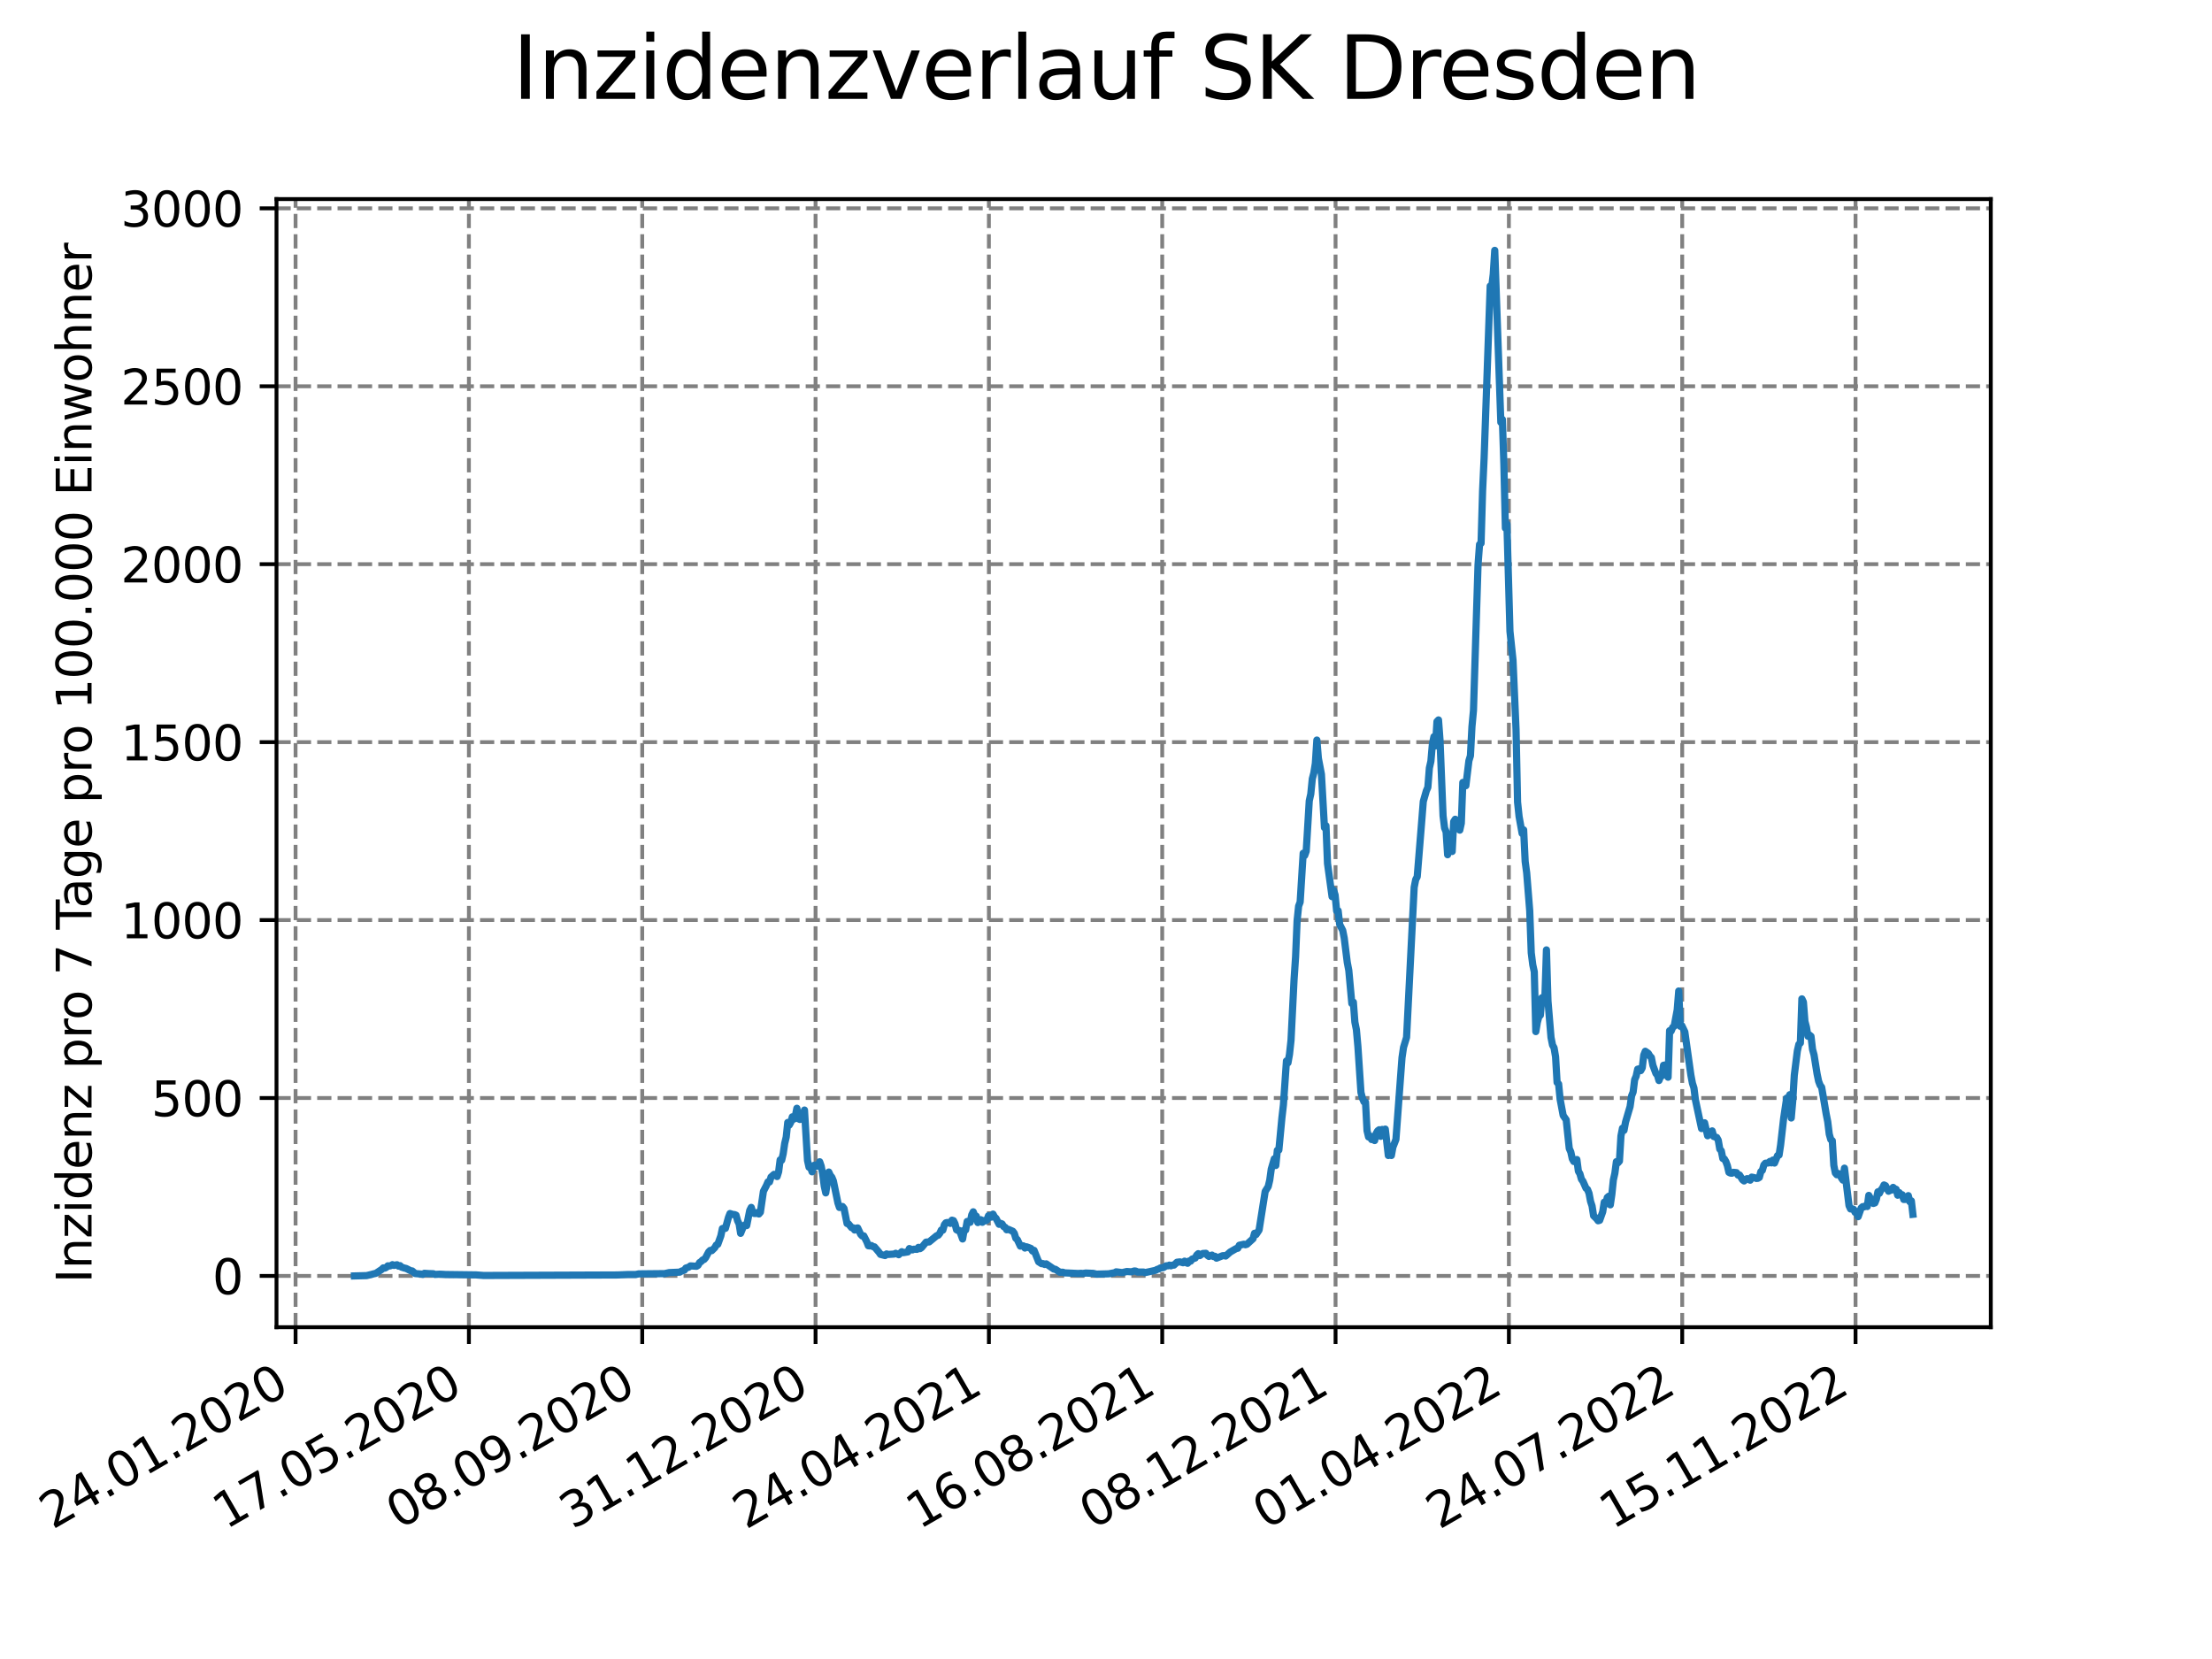 <?xml version="1.0" encoding="utf-8" standalone="no"?>
<!DOCTYPE svg PUBLIC "-//W3C//DTD SVG 1.1//EN"
  "http://www.w3.org/Graphics/SVG/1.1/DTD/svg11.dtd">
<svg xmlns:xlink="http://www.w3.org/1999/xlink" width="460.8pt" height="345.6pt" viewBox="0 0 460.8 345.6" xmlns="http://www.w3.org/2000/svg" version="1.1">
 <defs>
  <style type="text/css">*{stroke-linejoin: round; stroke-linecap: butt}</style>
 </defs>
 <g id="figure_1">
  <g id="patch_1">
   <path d="M 0 345.6 
L 460.8 345.6 
L 460.8 0 
L 0 0 
z
" style="fill: #ffffff"/>
  </g>
  <g id="axes_1">
   <g id="patch_2">
    <path d="M 57.6 276.48 
L 414.72 276.48 
L 414.72 41.472 
L 57.6 41.472 
z
" style="fill: #ffffff"/>
   </g>
   <g id="matplotlib.axis_1">
    <g id="xtick_1">
     <g id="line2d_1">
      <path d="M 61.572 276.48 
L 61.572 41.472 
" clip-path="url(#pd4c8b986d4)" style="fill: none; stroke-dasharray: 2.96,1.28; stroke-dashoffset: 0; stroke: #808080; stroke-width: 0.8"/>
     </g>
     <g id="line2d_2">
      <defs>
       <path id="mbdb8a9804e" d="M 0 0 
L 0 3.5 
" style="stroke: #000000; stroke-width: 0.8"/>
      </defs>
      <g>
       <use xlink:href="#mbdb8a9804e" x="61.572" y="276.48" style="stroke: #000000; stroke-width: 0.8"/>
      </g>
     </g>
     <g id="text_1">
      <!-- 24.01.2020 -->
      <g transform="translate(10.947 318.689) rotate(-30) scale(0.1 -0.1)">
       <defs>
        <path id="DejaVuSans-32" d="M 1228 531 
L 3431 531 
L 3431 0 
L 469 0 
L 469 531 
Q 828 903 1448 1529 
Q 2069 2156 2228 2338 
Q 2531 2678 2651 2914 
Q 2772 3150 2772 3378 
Q 2772 3750 2511 3984 
Q 2250 4219 1831 4219 
Q 1534 4219 1204 4116 
Q 875 4013 500 3803 
L 500 4441 
Q 881 4594 1212 4672 
Q 1544 4750 1819 4750 
Q 2544 4750 2975 4387 
Q 3406 4025 3406 3419 
Q 3406 3131 3298 2873 
Q 3191 2616 2906 2266 
Q 2828 2175 2409 1742 
Q 1991 1309 1228 531 
z
" transform="scale(0.016)"/>
        <path id="DejaVuSans-34" d="M 2419 4116 
L 825 1625 
L 2419 1625 
L 2419 4116 
z
M 2253 4666 
L 3047 4666 
L 3047 1625 
L 3713 1625 
L 3713 1100 
L 3047 1100 
L 3047 0 
L 2419 0 
L 2419 1100 
L 313 1100 
L 313 1709 
L 2253 4666 
z
" transform="scale(0.016)"/>
        <path id="DejaVuSans-2e" d="M 684 794 
L 1344 794 
L 1344 0 
L 684 0 
L 684 794 
z
" transform="scale(0.016)"/>
        <path id="DejaVuSans-30" d="M 2034 4250 
Q 1547 4250 1301 3770 
Q 1056 3291 1056 2328 
Q 1056 1369 1301 889 
Q 1547 409 2034 409 
Q 2525 409 2770 889 
Q 3016 1369 3016 2328 
Q 3016 3291 2770 3770 
Q 2525 4250 2034 4250 
z
M 2034 4750 
Q 2819 4750 3233 4129 
Q 3647 3509 3647 2328 
Q 3647 1150 3233 529 
Q 2819 -91 2034 -91 
Q 1250 -91 836 529 
Q 422 1150 422 2328 
Q 422 3509 836 4129 
Q 1250 4750 2034 4750 
z
" transform="scale(0.016)"/>
        <path id="DejaVuSans-31" d="M 794 531 
L 1825 531 
L 1825 4091 
L 703 3866 
L 703 4441 
L 1819 4666 
L 2450 4666 
L 2450 531 
L 3481 531 
L 3481 0 
L 794 0 
L 794 531 
z
" transform="scale(0.016)"/>
       </defs>
       <use xlink:href="#DejaVuSans-32"/>
       <use xlink:href="#DejaVuSans-34" x="63.623"/>
       <use xlink:href="#DejaVuSans-2e" x="127.246"/>
       <use xlink:href="#DejaVuSans-30" x="159.033"/>
       <use xlink:href="#DejaVuSans-31" x="222.656"/>
       <use xlink:href="#DejaVuSans-2e" x="286.279"/>
       <use xlink:href="#DejaVuSans-32" x="318.066"/>
       <use xlink:href="#DejaVuSans-30" x="381.689"/>
       <use xlink:href="#DejaVuSans-32" x="445.312"/>
       <use xlink:href="#DejaVuSans-30" x="508.936"/>
      </g>
     </g>
    </g>
    <g id="xtick_2">
     <g id="line2d_3">
      <path d="M 97.68 276.48 
L 97.68 41.472 
" clip-path="url(#pd4c8b986d4)" style="fill: none; stroke-dasharray: 2.96,1.28; stroke-dashoffset: 0; stroke: #808080; stroke-width: 0.8"/>
     </g>
     <g id="line2d_4">
      <g>
       <use xlink:href="#mbdb8a9804e" x="97.68" y="276.48" style="stroke: #000000; stroke-width: 0.8"/>
      </g>
     </g>
     <g id="text_2">
      <!-- 17.05.2020 -->
      <g transform="translate(47.055 318.689) rotate(-30) scale(0.1 -0.1)">
       <defs>
        <path id="DejaVuSans-37" d="M 525 4666 
L 3525 4666 
L 3525 4397 
L 1831 0 
L 1172 0 
L 2766 4134 
L 525 4134 
L 525 4666 
z
" transform="scale(0.016)"/>
        <path id="DejaVuSans-35" d="M 691 4666 
L 3169 4666 
L 3169 4134 
L 1269 4134 
L 1269 2991 
Q 1406 3038 1543 3061 
Q 1681 3084 1819 3084 
Q 2600 3084 3056 2656 
Q 3513 2228 3513 1497 
Q 3513 744 3044 326 
Q 2575 -91 1722 -91 
Q 1428 -91 1123 -41 
Q 819 9 494 109 
L 494 744 
Q 775 591 1075 516 
Q 1375 441 1709 441 
Q 2250 441 2565 725 
Q 2881 1009 2881 1497 
Q 2881 1984 2565 2268 
Q 2250 2553 1709 2553 
Q 1456 2553 1204 2497 
Q 953 2441 691 2322 
L 691 4666 
z
" transform="scale(0.016)"/>
       </defs>
       <use xlink:href="#DejaVuSans-31"/>
       <use xlink:href="#DejaVuSans-37" x="63.623"/>
       <use xlink:href="#DejaVuSans-2e" x="127.246"/>
       <use xlink:href="#DejaVuSans-30" x="159.033"/>
       <use xlink:href="#DejaVuSans-35" x="222.656"/>
       <use xlink:href="#DejaVuSans-2e" x="286.279"/>
       <use xlink:href="#DejaVuSans-32" x="318.066"/>
       <use xlink:href="#DejaVuSans-30" x="381.689"/>
       <use xlink:href="#DejaVuSans-32" x="445.312"/>
       <use xlink:href="#DejaVuSans-30" x="508.936"/>
      </g>
     </g>
    </g>
    <g id="xtick_3">
     <g id="line2d_5">
      <path d="M 133.788 276.48 
L 133.788 41.472 
" clip-path="url(#pd4c8b986d4)" style="fill: none; stroke-dasharray: 2.96,1.28; stroke-dashoffset: 0; stroke: #808080; stroke-width: 0.8"/>
     </g>
     <g id="line2d_6">
      <g>
       <use xlink:href="#mbdb8a9804e" x="133.788" y="276.48" style="stroke: #000000; stroke-width: 0.8"/>
      </g>
     </g>
     <g id="text_3">
      <!-- 08.09.2020 -->
      <g transform="translate(83.163 318.689) rotate(-30) scale(0.1 -0.1)">
       <defs>
        <path id="DejaVuSans-38" d="M 2034 2216 
Q 1584 2216 1326 1975 
Q 1069 1734 1069 1313 
Q 1069 891 1326 650 
Q 1584 409 2034 409 
Q 2484 409 2743 651 
Q 3003 894 3003 1313 
Q 3003 1734 2745 1975 
Q 2488 2216 2034 2216 
z
M 1403 2484 
Q 997 2584 770 2862 
Q 544 3141 544 3541 
Q 544 4100 942 4425 
Q 1341 4750 2034 4750 
Q 2731 4750 3128 4425 
Q 3525 4100 3525 3541 
Q 3525 3141 3298 2862 
Q 3072 2584 2669 2484 
Q 3125 2378 3379 2068 
Q 3634 1759 3634 1313 
Q 3634 634 3220 271 
Q 2806 -91 2034 -91 
Q 1263 -91 848 271 
Q 434 634 434 1313 
Q 434 1759 690 2068 
Q 947 2378 1403 2484 
z
M 1172 3481 
Q 1172 3119 1398 2916 
Q 1625 2713 2034 2713 
Q 2441 2713 2670 2916 
Q 2900 3119 2900 3481 
Q 2900 3844 2670 4047 
Q 2441 4250 2034 4250 
Q 1625 4250 1398 4047 
Q 1172 3844 1172 3481 
z
" transform="scale(0.016)"/>
        <path id="DejaVuSans-39" d="M 703 97 
L 703 672 
Q 941 559 1184 500 
Q 1428 441 1663 441 
Q 2288 441 2617 861 
Q 2947 1281 2994 2138 
Q 2813 1869 2534 1725 
Q 2256 1581 1919 1581 
Q 1219 1581 811 2004 
Q 403 2428 403 3163 
Q 403 3881 828 4315 
Q 1253 4750 1959 4750 
Q 2769 4750 3195 4129 
Q 3622 3509 3622 2328 
Q 3622 1225 3098 567 
Q 2575 -91 1691 -91 
Q 1453 -91 1209 -44 
Q 966 3 703 97 
z
M 1959 2075 
Q 2384 2075 2632 2365 
Q 2881 2656 2881 3163 
Q 2881 3666 2632 3958 
Q 2384 4250 1959 4250 
Q 1534 4250 1286 3958 
Q 1038 3666 1038 3163 
Q 1038 2656 1286 2365 
Q 1534 2075 1959 2075 
z
" transform="scale(0.016)"/>
       </defs>
       <use xlink:href="#DejaVuSans-30"/>
       <use xlink:href="#DejaVuSans-38" x="63.623"/>
       <use xlink:href="#DejaVuSans-2e" x="127.246"/>
       <use xlink:href="#DejaVuSans-30" x="159.033"/>
       <use xlink:href="#DejaVuSans-39" x="222.656"/>
       <use xlink:href="#DejaVuSans-2e" x="286.279"/>
       <use xlink:href="#DejaVuSans-32" x="318.066"/>
       <use xlink:href="#DejaVuSans-30" x="381.689"/>
       <use xlink:href="#DejaVuSans-32" x="445.312"/>
       <use xlink:href="#DejaVuSans-30" x="508.936"/>
      </g>
     </g>
    </g>
    <g id="xtick_4">
     <g id="line2d_7">
      <path d="M 169.896 276.48 
L 169.896 41.472 
" clip-path="url(#pd4c8b986d4)" style="fill: none; stroke-dasharray: 2.96,1.28; stroke-dashoffset: 0; stroke: #808080; stroke-width: 0.8"/>
     </g>
     <g id="line2d_8">
      <g>
       <use xlink:href="#mbdb8a9804e" x="169.896" y="276.48" style="stroke: #000000; stroke-width: 0.8"/>
      </g>
     </g>
     <g id="text_4">
      <!-- 31.12.2020 -->
      <g transform="translate(119.271 318.689) rotate(-30) scale(0.1 -0.1)">
       <defs>
        <path id="DejaVuSans-33" d="M 2597 2516 
Q 3050 2419 3304 2112 
Q 3559 1806 3559 1356 
Q 3559 666 3084 287 
Q 2609 -91 1734 -91 
Q 1441 -91 1130 -33 
Q 819 25 488 141 
L 488 750 
Q 750 597 1062 519 
Q 1375 441 1716 441 
Q 2309 441 2620 675 
Q 2931 909 2931 1356 
Q 2931 1769 2642 2001 
Q 2353 2234 1838 2234 
L 1294 2234 
L 1294 2753 
L 1863 2753 
Q 2328 2753 2575 2939 
Q 2822 3125 2822 3475 
Q 2822 3834 2567 4026 
Q 2313 4219 1838 4219 
Q 1578 4219 1281 4162 
Q 984 4106 628 3988 
L 628 4550 
Q 988 4650 1302 4700 
Q 1616 4750 1894 4750 
Q 2613 4750 3031 4423 
Q 3450 4097 3450 3541 
Q 3450 3153 3228 2886 
Q 3006 2619 2597 2516 
z
" transform="scale(0.016)"/>
       </defs>
       <use xlink:href="#DejaVuSans-33"/>
       <use xlink:href="#DejaVuSans-31" x="63.623"/>
       <use xlink:href="#DejaVuSans-2e" x="127.246"/>
       <use xlink:href="#DejaVuSans-31" x="159.033"/>
       <use xlink:href="#DejaVuSans-32" x="222.656"/>
       <use xlink:href="#DejaVuSans-2e" x="286.279"/>
       <use xlink:href="#DejaVuSans-32" x="318.066"/>
       <use xlink:href="#DejaVuSans-30" x="381.689"/>
       <use xlink:href="#DejaVuSans-32" x="445.312"/>
       <use xlink:href="#DejaVuSans-30" x="508.936"/>
      </g>
     </g>
    </g>
    <g id="xtick_5">
     <g id="line2d_9">
      <path d="M 206.004 276.48 
L 206.004 41.472 
" clip-path="url(#pd4c8b986d4)" style="fill: none; stroke-dasharray: 2.96,1.28; stroke-dashoffset: 0; stroke: #808080; stroke-width: 0.8"/>
     </g>
     <g id="line2d_10">
      <g>
       <use xlink:href="#mbdb8a9804e" x="206.004" y="276.48" style="stroke: #000000; stroke-width: 0.8"/>
      </g>
     </g>
     <g id="text_5">
      <!-- 24.04.2021 -->
      <g transform="translate(155.379 318.689) rotate(-30) scale(0.1 -0.1)">
       <use xlink:href="#DejaVuSans-32"/>
       <use xlink:href="#DejaVuSans-34" x="63.623"/>
       <use xlink:href="#DejaVuSans-2e" x="127.246"/>
       <use xlink:href="#DejaVuSans-30" x="159.033"/>
       <use xlink:href="#DejaVuSans-34" x="222.656"/>
       <use xlink:href="#DejaVuSans-2e" x="286.279"/>
       <use xlink:href="#DejaVuSans-32" x="318.066"/>
       <use xlink:href="#DejaVuSans-30" x="381.689"/>
       <use xlink:href="#DejaVuSans-32" x="445.312"/>
       <use xlink:href="#DejaVuSans-31" x="508.936"/>
      </g>
     </g>
    </g>
    <g id="xtick_6">
     <g id="line2d_11">
      <path d="M 242.112 276.48 
L 242.112 41.472 
" clip-path="url(#pd4c8b986d4)" style="fill: none; stroke-dasharray: 2.96,1.28; stroke-dashoffset: 0; stroke: #808080; stroke-width: 0.8"/>
     </g>
     <g id="line2d_12">
      <g>
       <use xlink:href="#mbdb8a9804e" x="242.112" y="276.48" style="stroke: #000000; stroke-width: 0.8"/>
      </g>
     </g>
     <g id="text_6">
      <!-- 16.08.2021 -->
      <g transform="translate(191.487 318.689) rotate(-30) scale(0.1 -0.1)">
       <defs>
        <path id="DejaVuSans-36" d="M 2113 2584 
Q 1688 2584 1439 2293 
Q 1191 2003 1191 1497 
Q 1191 994 1439 701 
Q 1688 409 2113 409 
Q 2538 409 2786 701 
Q 3034 994 3034 1497 
Q 3034 2003 2786 2293 
Q 2538 2584 2113 2584 
z
M 3366 4563 
L 3366 3988 
Q 3128 4100 2886 4159 
Q 2644 4219 2406 4219 
Q 1781 4219 1451 3797 
Q 1122 3375 1075 2522 
Q 1259 2794 1537 2939 
Q 1816 3084 2150 3084 
Q 2853 3084 3261 2657 
Q 3669 2231 3669 1497 
Q 3669 778 3244 343 
Q 2819 -91 2113 -91 
Q 1303 -91 875 529 
Q 447 1150 447 2328 
Q 447 3434 972 4092 
Q 1497 4750 2381 4750 
Q 2619 4750 2861 4703 
Q 3103 4656 3366 4563 
z
" transform="scale(0.016)"/>
       </defs>
       <use xlink:href="#DejaVuSans-31"/>
       <use xlink:href="#DejaVuSans-36" x="63.623"/>
       <use xlink:href="#DejaVuSans-2e" x="127.246"/>
       <use xlink:href="#DejaVuSans-30" x="159.033"/>
       <use xlink:href="#DejaVuSans-38" x="222.656"/>
       <use xlink:href="#DejaVuSans-2e" x="286.279"/>
       <use xlink:href="#DejaVuSans-32" x="318.066"/>
       <use xlink:href="#DejaVuSans-30" x="381.689"/>
       <use xlink:href="#DejaVuSans-32" x="445.312"/>
       <use xlink:href="#DejaVuSans-31" x="508.936"/>
      </g>
     </g>
    </g>
    <g id="xtick_7">
     <g id="line2d_13">
      <path d="M 278.22 276.48 
L 278.22 41.472 
" clip-path="url(#pd4c8b986d4)" style="fill: none; stroke-dasharray: 2.96,1.28; stroke-dashoffset: 0; stroke: #808080; stroke-width: 0.8"/>
     </g>
     <g id="line2d_14">
      <g>
       <use xlink:href="#mbdb8a9804e" x="278.22" y="276.48" style="stroke: #000000; stroke-width: 0.8"/>
      </g>
     </g>
     <g id="text_7">
      <!-- 08.12.2021 -->
      <g transform="translate(227.595 318.689) rotate(-30) scale(0.1 -0.1)">
       <use xlink:href="#DejaVuSans-30"/>
       <use xlink:href="#DejaVuSans-38" x="63.623"/>
       <use xlink:href="#DejaVuSans-2e" x="127.246"/>
       <use xlink:href="#DejaVuSans-31" x="159.033"/>
       <use xlink:href="#DejaVuSans-32" x="222.656"/>
       <use xlink:href="#DejaVuSans-2e" x="286.279"/>
       <use xlink:href="#DejaVuSans-32" x="318.066"/>
       <use xlink:href="#DejaVuSans-30" x="381.689"/>
       <use xlink:href="#DejaVuSans-32" x="445.312"/>
       <use xlink:href="#DejaVuSans-31" x="508.936"/>
      </g>
     </g>
    </g>
    <g id="xtick_8">
     <g id="line2d_15">
      <path d="M 314.328 276.48 
L 314.328 41.472 
" clip-path="url(#pd4c8b986d4)" style="fill: none; stroke-dasharray: 2.96,1.28; stroke-dashoffset: 0; stroke: #808080; stroke-width: 0.8"/>
     </g>
     <g id="line2d_16">
      <g>
       <use xlink:href="#mbdb8a9804e" x="314.328" y="276.48" style="stroke: #000000; stroke-width: 0.8"/>
      </g>
     </g>
     <g id="text_8">
      <!-- 01.04.2022 -->
      <g transform="translate(263.703 318.689) rotate(-30) scale(0.1 -0.1)">
       <use xlink:href="#DejaVuSans-30"/>
       <use xlink:href="#DejaVuSans-31" x="63.623"/>
       <use xlink:href="#DejaVuSans-2e" x="127.246"/>
       <use xlink:href="#DejaVuSans-30" x="159.033"/>
       <use xlink:href="#DejaVuSans-34" x="222.656"/>
       <use xlink:href="#DejaVuSans-2e" x="286.279"/>
       <use xlink:href="#DejaVuSans-32" x="318.066"/>
       <use xlink:href="#DejaVuSans-30" x="381.689"/>
       <use xlink:href="#DejaVuSans-32" x="445.312"/>
       <use xlink:href="#DejaVuSans-32" x="508.936"/>
      </g>
     </g>
    </g>
    <g id="xtick_9">
     <g id="line2d_17">
      <path d="M 350.436 276.48 
L 350.436 41.472 
" clip-path="url(#pd4c8b986d4)" style="fill: none; stroke-dasharray: 2.96,1.28; stroke-dashoffset: 0; stroke: #808080; stroke-width: 0.8"/>
     </g>
     <g id="line2d_18">
      <g>
       <use xlink:href="#mbdb8a9804e" x="350.436" y="276.48" style="stroke: #000000; stroke-width: 0.8"/>
      </g>
     </g>
     <g id="text_9">
      <!-- 24.07.2022 -->
      <g transform="translate(299.811 318.689) rotate(-30) scale(0.1 -0.1)">
       <use xlink:href="#DejaVuSans-32"/>
       <use xlink:href="#DejaVuSans-34" x="63.623"/>
       <use xlink:href="#DejaVuSans-2e" x="127.246"/>
       <use xlink:href="#DejaVuSans-30" x="159.033"/>
       <use xlink:href="#DejaVuSans-37" x="222.656"/>
       <use xlink:href="#DejaVuSans-2e" x="286.279"/>
       <use xlink:href="#DejaVuSans-32" x="318.066"/>
       <use xlink:href="#DejaVuSans-30" x="381.689"/>
       <use xlink:href="#DejaVuSans-32" x="445.312"/>
       <use xlink:href="#DejaVuSans-32" x="508.936"/>
      </g>
     </g>
    </g>
    <g id="xtick_10">
     <g id="line2d_19">
      <path d="M 386.544 276.48 
L 386.544 41.472 
" clip-path="url(#pd4c8b986d4)" style="fill: none; stroke-dasharray: 2.96,1.28; stroke-dashoffset: 0; stroke: #808080; stroke-width: 0.8"/>
     </g>
     <g id="line2d_20">
      <g>
       <use xlink:href="#mbdb8a9804e" x="386.544" y="276.48" style="stroke: #000000; stroke-width: 0.8"/>
      </g>
     </g>
     <g id="text_10">
      <!-- 15.11.2022 -->
      <g transform="translate(335.918 318.689) rotate(-30) scale(0.1 -0.1)">
       <use xlink:href="#DejaVuSans-31"/>
       <use xlink:href="#DejaVuSans-35" x="63.623"/>
       <use xlink:href="#DejaVuSans-2e" x="127.246"/>
       <use xlink:href="#DejaVuSans-31" x="159.033"/>
       <use xlink:href="#DejaVuSans-31" x="222.656"/>
       <use xlink:href="#DejaVuSans-2e" x="286.279"/>
       <use xlink:href="#DejaVuSans-32" x="318.066"/>
       <use xlink:href="#DejaVuSans-30" x="381.689"/>
       <use xlink:href="#DejaVuSans-32" x="445.312"/>
       <use xlink:href="#DejaVuSans-32" x="508.936"/>
      </g>
     </g>
    </g>
   </g>
   <g id="matplotlib.axis_2">
    <g id="ytick_1">
     <g id="line2d_21">
      <path d="M 57.6 265.798 
L 414.72 265.798 
" clip-path="url(#pd4c8b986d4)" style="fill: none; stroke-dasharray: 2.96,1.28; stroke-dashoffset: 0; stroke: #808080; stroke-width: 0.8"/>
     </g>
     <g id="line2d_22">
      <defs>
       <path id="m9cbd3f1f91" d="M 0 0 
L -3.5 0 
" style="stroke: #000000; stroke-width: 0.8"/>
      </defs>
      <g>
       <use xlink:href="#m9cbd3f1f91" x="57.6" y="265.798" style="stroke: #000000; stroke-width: 0.8"/>
      </g>
     </g>
     <g id="text_11">
      <!-- 0 -->
      <g transform="translate(44.237 269.597) scale(0.1 -0.1)">
       <use xlink:href="#DejaVuSans-30"/>
      </g>
     </g>
    </g>
    <g id="ytick_2">
     <g id="line2d_23">
      <path d="M 57.6 228.732 
L 414.72 228.732 
" clip-path="url(#pd4c8b986d4)" style="fill: none; stroke-dasharray: 2.96,1.28; stroke-dashoffset: 0; stroke: #808080; stroke-width: 0.8"/>
     </g>
     <g id="line2d_24">
      <g>
       <use xlink:href="#m9cbd3f1f91" x="57.6" y="228.732" style="stroke: #000000; stroke-width: 0.8"/>
      </g>
     </g>
     <g id="text_12">
      <!-- 500 -->
      <g transform="translate(31.512 232.531) scale(0.1 -0.1)">
       <use xlink:href="#DejaVuSans-35"/>
       <use xlink:href="#DejaVuSans-30" x="63.623"/>
       <use xlink:href="#DejaVuSans-30" x="127.246"/>
      </g>
     </g>
    </g>
    <g id="ytick_3">
     <g id="line2d_25">
      <path d="M 57.6 191.666 
L 414.72 191.666 
" clip-path="url(#pd4c8b986d4)" style="fill: none; stroke-dasharray: 2.96,1.28; stroke-dashoffset: 0; stroke: #808080; stroke-width: 0.8"/>
     </g>
     <g id="line2d_26">
      <g>
       <use xlink:href="#m9cbd3f1f91" x="57.6" y="191.666" style="stroke: #000000; stroke-width: 0.8"/>
      </g>
     </g>
     <g id="text_13">
      <!-- 1000 -->
      <g transform="translate(25.15 195.465) scale(0.1 -0.1)">
       <use xlink:href="#DejaVuSans-31"/>
       <use xlink:href="#DejaVuSans-30" x="63.623"/>
       <use xlink:href="#DejaVuSans-30" x="127.246"/>
       <use xlink:href="#DejaVuSans-30" x="190.869"/>
      </g>
     </g>
    </g>
    <g id="ytick_4">
     <g id="line2d_27">
      <path d="M 57.6 154.6 
L 414.72 154.6 
" clip-path="url(#pd4c8b986d4)" style="fill: none; stroke-dasharray: 2.96,1.28; stroke-dashoffset: 0; stroke: #808080; stroke-width: 0.8"/>
     </g>
     <g id="line2d_28">
      <g>
       <use xlink:href="#m9cbd3f1f91" x="57.6" y="154.6" style="stroke: #000000; stroke-width: 0.8"/>
      </g>
     </g>
     <g id="text_14">
      <!-- 1500 -->
      <g transform="translate(25.15 158.399) scale(0.1 -0.1)">
       <use xlink:href="#DejaVuSans-31"/>
       <use xlink:href="#DejaVuSans-35" x="63.623"/>
       <use xlink:href="#DejaVuSans-30" x="127.246"/>
       <use xlink:href="#DejaVuSans-30" x="190.869"/>
      </g>
     </g>
    </g>
    <g id="ytick_5">
     <g id="line2d_29">
      <path d="M 57.6 117.533 
L 414.72 117.533 
" clip-path="url(#pd4c8b986d4)" style="fill: none; stroke-dasharray: 2.96,1.28; stroke-dashoffset: 0; stroke: #808080; stroke-width: 0.8"/>
     </g>
     <g id="line2d_30">
      <g>
       <use xlink:href="#m9cbd3f1f91" x="57.6" y="117.533" style="stroke: #000000; stroke-width: 0.8"/>
      </g>
     </g>
     <g id="text_15">
      <!-- 2000 -->
      <g transform="translate(25.15 121.333) scale(0.1 -0.1)">
       <use xlink:href="#DejaVuSans-32"/>
       <use xlink:href="#DejaVuSans-30" x="63.623"/>
       <use xlink:href="#DejaVuSans-30" x="127.246"/>
       <use xlink:href="#DejaVuSans-30" x="190.869"/>
      </g>
     </g>
    </g>
    <g id="ytick_6">
     <g id="line2d_31">
      <path d="M 57.6 80.467 
L 414.72 80.467 
" clip-path="url(#pd4c8b986d4)" style="fill: none; stroke-dasharray: 2.96,1.28; stroke-dashoffset: 0; stroke: #808080; stroke-width: 0.8"/>
     </g>
     <g id="line2d_32">
      <g>
       <use xlink:href="#m9cbd3f1f91" x="57.6" y="80.467" style="stroke: #000000; stroke-width: 0.8"/>
      </g>
     </g>
     <g id="text_16">
      <!-- 2500 -->
      <g transform="translate(25.15 84.267) scale(0.1 -0.1)">
       <use xlink:href="#DejaVuSans-32"/>
       <use xlink:href="#DejaVuSans-35" x="63.623"/>
       <use xlink:href="#DejaVuSans-30" x="127.246"/>
       <use xlink:href="#DejaVuSans-30" x="190.869"/>
      </g>
     </g>
    </g>
    <g id="ytick_7">
     <g id="line2d_33">
      <path d="M 57.6 43.401 
L 414.72 43.401 
" clip-path="url(#pd4c8b986d4)" style="fill: none; stroke-dasharray: 2.96,1.28; stroke-dashoffset: 0; stroke: #808080; stroke-width: 0.8"/>
     </g>
     <g id="line2d_34">
      <g>
       <use xlink:href="#m9cbd3f1f91" x="57.6" y="43.401" style="stroke: #000000; stroke-width: 0.8"/>
      </g>
     </g>
     <g id="text_17">
      <!-- 3000 -->
      <g transform="translate(25.15 47.2) scale(0.1 -0.1)">
       <use xlink:href="#DejaVuSans-33"/>
       <use xlink:href="#DejaVuSans-30" x="63.623"/>
       <use xlink:href="#DejaVuSans-30" x="127.246"/>
       <use xlink:href="#DejaVuSans-30" x="190.869"/>
      </g>
     </g>
    </g>
    <g id="text_18">
     <!-- Inzidenz pro 7 Tage pro 100.000 Einwohner -->
     <g transform="translate(19.07 267.301) rotate(-90) scale(0.1 -0.1)">
      <defs>
       <path id="DejaVuSans-49" d="M 628 4666 
L 1259 4666 
L 1259 0 
L 628 0 
L 628 4666 
z
" transform="scale(0.016)"/>
       <path id="DejaVuSans-6e" d="M 3513 2113 
L 3513 0 
L 2938 0 
L 2938 2094 
Q 2938 2591 2744 2837 
Q 2550 3084 2163 3084 
Q 1697 3084 1428 2787 
Q 1159 2491 1159 1978 
L 1159 0 
L 581 0 
L 581 3500 
L 1159 3500 
L 1159 2956 
Q 1366 3272 1645 3428 
Q 1925 3584 2291 3584 
Q 2894 3584 3203 3211 
Q 3513 2838 3513 2113 
z
" transform="scale(0.016)"/>
       <path id="DejaVuSans-7a" d="M 353 3500 
L 3084 3500 
L 3084 2975 
L 922 459 
L 3084 459 
L 3084 0 
L 275 0 
L 275 525 
L 2438 3041 
L 353 3041 
L 353 3500 
z
" transform="scale(0.016)"/>
       <path id="DejaVuSans-69" d="M 603 3500 
L 1178 3500 
L 1178 0 
L 603 0 
L 603 3500 
z
M 603 4863 
L 1178 4863 
L 1178 4134 
L 603 4134 
L 603 4863 
z
" transform="scale(0.016)"/>
       <path id="DejaVuSans-64" d="M 2906 2969 
L 2906 4863 
L 3481 4863 
L 3481 0 
L 2906 0 
L 2906 525 
Q 2725 213 2448 61 
Q 2172 -91 1784 -91 
Q 1150 -91 751 415 
Q 353 922 353 1747 
Q 353 2572 751 3078 
Q 1150 3584 1784 3584 
Q 2172 3584 2448 3432 
Q 2725 3281 2906 2969 
z
M 947 1747 
Q 947 1113 1208 752 
Q 1469 391 1925 391 
Q 2381 391 2643 752 
Q 2906 1113 2906 1747 
Q 2906 2381 2643 2742 
Q 2381 3103 1925 3103 
Q 1469 3103 1208 2742 
Q 947 2381 947 1747 
z
" transform="scale(0.016)"/>
       <path id="DejaVuSans-65" d="M 3597 1894 
L 3597 1613 
L 953 1613 
Q 991 1019 1311 708 
Q 1631 397 2203 397 
Q 2534 397 2845 478 
Q 3156 559 3463 722 
L 3463 178 
Q 3153 47 2828 -22 
Q 2503 -91 2169 -91 
Q 1331 -91 842 396 
Q 353 884 353 1716 
Q 353 2575 817 3079 
Q 1281 3584 2069 3584 
Q 2775 3584 3186 3129 
Q 3597 2675 3597 1894 
z
M 3022 2063 
Q 3016 2534 2758 2815 
Q 2500 3097 2075 3097 
Q 1594 3097 1305 2825 
Q 1016 2553 972 2059 
L 3022 2063 
z
" transform="scale(0.016)"/>
       <path id="DejaVuSans-20" transform="scale(0.016)"/>
       <path id="DejaVuSans-70" d="M 1159 525 
L 1159 -1331 
L 581 -1331 
L 581 3500 
L 1159 3500 
L 1159 2969 
Q 1341 3281 1617 3432 
Q 1894 3584 2278 3584 
Q 2916 3584 3314 3078 
Q 3713 2572 3713 1747 
Q 3713 922 3314 415 
Q 2916 -91 2278 -91 
Q 1894 -91 1617 61 
Q 1341 213 1159 525 
z
M 3116 1747 
Q 3116 2381 2855 2742 
Q 2594 3103 2138 3103 
Q 1681 3103 1420 2742 
Q 1159 2381 1159 1747 
Q 1159 1113 1420 752 
Q 1681 391 2138 391 
Q 2594 391 2855 752 
Q 3116 1113 3116 1747 
z
" transform="scale(0.016)"/>
       <path id="DejaVuSans-72" d="M 2631 2963 
Q 2534 3019 2420 3045 
Q 2306 3072 2169 3072 
Q 1681 3072 1420 2755 
Q 1159 2438 1159 1844 
L 1159 0 
L 581 0 
L 581 3500 
L 1159 3500 
L 1159 2956 
Q 1341 3275 1631 3429 
Q 1922 3584 2338 3584 
Q 2397 3584 2469 3576 
Q 2541 3569 2628 3553 
L 2631 2963 
z
" transform="scale(0.016)"/>
       <path id="DejaVuSans-6f" d="M 1959 3097 
Q 1497 3097 1228 2736 
Q 959 2375 959 1747 
Q 959 1119 1226 758 
Q 1494 397 1959 397 
Q 2419 397 2687 759 
Q 2956 1122 2956 1747 
Q 2956 2369 2687 2733 
Q 2419 3097 1959 3097 
z
M 1959 3584 
Q 2709 3584 3137 3096 
Q 3566 2609 3566 1747 
Q 3566 888 3137 398 
Q 2709 -91 1959 -91 
Q 1206 -91 779 398 
Q 353 888 353 1747 
Q 353 2609 779 3096 
Q 1206 3584 1959 3584 
z
" transform="scale(0.016)"/>
       <path id="DejaVuSans-54" d="M -19 4666 
L 3928 4666 
L 3928 4134 
L 2272 4134 
L 2272 0 
L 1638 0 
L 1638 4134 
L -19 4134 
L -19 4666 
z
" transform="scale(0.016)"/>
       <path id="DejaVuSans-61" d="M 2194 1759 
Q 1497 1759 1228 1600 
Q 959 1441 959 1056 
Q 959 750 1161 570 
Q 1363 391 1709 391 
Q 2188 391 2477 730 
Q 2766 1069 2766 1631 
L 2766 1759 
L 2194 1759 
z
M 3341 1997 
L 3341 0 
L 2766 0 
L 2766 531 
Q 2569 213 2275 61 
Q 1981 -91 1556 -91 
Q 1019 -91 701 211 
Q 384 513 384 1019 
Q 384 1609 779 1909 
Q 1175 2209 1959 2209 
L 2766 2209 
L 2766 2266 
Q 2766 2663 2505 2880 
Q 2244 3097 1772 3097 
Q 1472 3097 1187 3025 
Q 903 2953 641 2809 
L 641 3341 
Q 956 3463 1253 3523 
Q 1550 3584 1831 3584 
Q 2591 3584 2966 3190 
Q 3341 2797 3341 1997 
z
" transform="scale(0.016)"/>
       <path id="DejaVuSans-67" d="M 2906 1791 
Q 2906 2416 2648 2759 
Q 2391 3103 1925 3103 
Q 1463 3103 1205 2759 
Q 947 2416 947 1791 
Q 947 1169 1205 825 
Q 1463 481 1925 481 
Q 2391 481 2648 825 
Q 2906 1169 2906 1791 
z
M 3481 434 
Q 3481 -459 3084 -895 
Q 2688 -1331 1869 -1331 
Q 1566 -1331 1297 -1286 
Q 1028 -1241 775 -1147 
L 775 -588 
Q 1028 -725 1275 -790 
Q 1522 -856 1778 -856 
Q 2344 -856 2625 -561 
Q 2906 -266 2906 331 
L 2906 616 
Q 2728 306 2450 153 
Q 2172 0 1784 0 
Q 1141 0 747 490 
Q 353 981 353 1791 
Q 353 2603 747 3093 
Q 1141 3584 1784 3584 
Q 2172 3584 2450 3431 
Q 2728 3278 2906 2969 
L 2906 3500 
L 3481 3500 
L 3481 434 
z
" transform="scale(0.016)"/>
       <path id="DejaVuSans-45" d="M 628 4666 
L 3578 4666 
L 3578 4134 
L 1259 4134 
L 1259 2753 
L 3481 2753 
L 3481 2222 
L 1259 2222 
L 1259 531 
L 3634 531 
L 3634 0 
L 628 0 
L 628 4666 
z
" transform="scale(0.016)"/>
       <path id="DejaVuSans-77" d="M 269 3500 
L 844 3500 
L 1563 769 
L 2278 3500 
L 2956 3500 
L 3675 769 
L 4391 3500 
L 4966 3500 
L 4050 0 
L 3372 0 
L 2619 2869 
L 1863 0 
L 1184 0 
L 269 3500 
z
" transform="scale(0.016)"/>
       <path id="DejaVuSans-68" d="M 3513 2113 
L 3513 0 
L 2938 0 
L 2938 2094 
Q 2938 2591 2744 2837 
Q 2550 3084 2163 3084 
Q 1697 3084 1428 2787 
Q 1159 2491 1159 1978 
L 1159 0 
L 581 0 
L 581 4863 
L 1159 4863 
L 1159 2956 
Q 1366 3272 1645 3428 
Q 1925 3584 2291 3584 
Q 2894 3584 3203 3211 
Q 3513 2838 3513 2113 
z
" transform="scale(0.016)"/>
      </defs>
      <use xlink:href="#DejaVuSans-49"/>
      <use xlink:href="#DejaVuSans-6e" x="29.492"/>
      <use xlink:href="#DejaVuSans-7a" x="92.871"/>
      <use xlink:href="#DejaVuSans-69" x="145.361"/>
      <use xlink:href="#DejaVuSans-64" x="173.145"/>
      <use xlink:href="#DejaVuSans-65" x="236.621"/>
      <use xlink:href="#DejaVuSans-6e" x="298.145"/>
      <use xlink:href="#DejaVuSans-7a" x="361.523"/>
      <use xlink:href="#DejaVuSans-20" x="414.014"/>
      <use xlink:href="#DejaVuSans-70" x="445.801"/>
      <use xlink:href="#DejaVuSans-72" x="509.277"/>
      <use xlink:href="#DejaVuSans-6f" x="548.141"/>
      <use xlink:href="#DejaVuSans-20" x="609.322"/>
      <use xlink:href="#DejaVuSans-37" x="641.109"/>
      <use xlink:href="#DejaVuSans-20" x="704.732"/>
      <use xlink:href="#DejaVuSans-54" x="736.52"/>
      <use xlink:href="#DejaVuSans-61" x="781.104"/>
      <use xlink:href="#DejaVuSans-67" x="842.383"/>
      <use xlink:href="#DejaVuSans-65" x="905.859"/>
      <use xlink:href="#DejaVuSans-20" x="967.383"/>
      <use xlink:href="#DejaVuSans-70" x="999.17"/>
      <use xlink:href="#DejaVuSans-72" x="1062.646"/>
      <use xlink:href="#DejaVuSans-6f" x="1101.51"/>
      <use xlink:href="#DejaVuSans-20" x="1162.691"/>
      <use xlink:href="#DejaVuSans-31" x="1194.479"/>
      <use xlink:href="#DejaVuSans-30" x="1258.102"/>
      <use xlink:href="#DejaVuSans-30" x="1321.725"/>
      <use xlink:href="#DejaVuSans-2e" x="1385.348"/>
      <use xlink:href="#DejaVuSans-30" x="1417.135"/>
      <use xlink:href="#DejaVuSans-30" x="1480.758"/>
      <use xlink:href="#DejaVuSans-30" x="1544.381"/>
      <use xlink:href="#DejaVuSans-20" x="1608.004"/>
      <use xlink:href="#DejaVuSans-45" x="1639.791"/>
      <use xlink:href="#DejaVuSans-69" x="1702.975"/>
      <use xlink:href="#DejaVuSans-6e" x="1730.758"/>
      <use xlink:href="#DejaVuSans-77" x="1794.137"/>
      <use xlink:href="#DejaVuSans-6f" x="1875.924"/>
      <use xlink:href="#DejaVuSans-68" x="1937.105"/>
      <use xlink:href="#DejaVuSans-6e" x="2000.484"/>
      <use xlink:href="#DejaVuSans-65" x="2063.863"/>
      <use xlink:href="#DejaVuSans-72" x="2125.387"/>
     </g>
    </g>
   </g>
   <g id="line2d_35">
    <path d="M 73.833 265.798 
L 76.367 265.731 
L 77.317 265.505 
L 77.95 265.332 
L 78.267 265.279 
L 79.534 264.44 
L 79.851 264.12 
L 80.167 264.173 
L 80.484 264.014 
L 80.801 263.694 
L 81.118 263.734 
L 81.434 263.654 
L 81.751 263.454 
L 82.068 263.601 
L 82.701 263.468 
L 83.018 263.761 
L 83.335 263.654 
L 83.652 263.974 
L 84.285 264.173 
L 84.602 264.24 
L 85.552 264.719 
L 85.869 264.759 
L 86.502 265.305 
L 87.769 265.412 
L 88.086 265.478 
L 88.403 265.252 
L 89.353 265.318 
L 89.986 265.332 
L 90.303 265.345 
L 90.62 265.492 
L 91.57 265.438 
L 92.203 265.465 
L 92.837 265.505 
L 99.172 265.585 
L 100.755 265.705 
L 128.628 265.598 
L 130.845 265.505 
L 132.429 265.505 
L 133.062 265.372 
L 138.447 265.318 
L 139.397 265.105 
L 141.614 265.012 
L 141.931 264.813 
L 142.564 264.6 
L 142.881 264.16 
L 143.515 263.96 
L 143.831 263.707 
L 145.098 263.787 
L 145.415 263.588 
L 145.732 263.015 
L 146.049 262.815 
L 146.365 262.483 
L 146.682 262.363 
L 146.999 261.99 
L 147.632 260.792 
L 147.949 260.485 
L 148.266 260.539 
L 148.899 259.913 
L 149.216 259.354 
L 149.533 259.207 
L 150.166 257.45 
L 150.483 255.932 
L 150.8 255.839 
L 151.116 255.892 
L 151.75 253.615 
L 152.067 252.803 
L 152.7 253.003 
L 153.017 253.016 
L 153.333 253.149 
L 153.65 254.294 
L 153.967 254.96 
L 154.284 256.93 
L 154.917 255.373 
L 155.234 255.146 
L 155.551 255.306 
L 156.184 252.151 
L 156.501 251.525 
L 156.818 252.563 
L 157.134 252.79 
L 157.451 252.79 
L 157.768 252.59 
L 158.085 252.896 
L 158.401 252.523 
L 159.035 248.169 
L 159.668 246.945 
L 159.985 246.199 
L 160.302 246.226 
L 160.618 245.2 
L 161.252 244.641 
L 161.569 244.708 
L 161.885 245.094 
L 162.202 244.095 
L 162.519 241.619 
L 162.836 241.699 
L 163.152 240.341 
L 163.469 238.184 
L 163.786 236.866 
L 164.103 233.83 
L 164.419 234.376 
L 164.736 233.803 
L 165.053 232.658 
L 165.369 233.137 
L 165.686 232.485 
L 166.003 230.874 
L 166.32 233.058 
L 166.636 233.204 
L 166.953 233.124 
L 167.27 232.365 
L 167.587 231.247 
L 168.22 241.752 
L 168.537 243.163 
L 168.854 243.19 
L 169.17 244.109 
L 169.487 242.804 
L 169.804 242.711 
L 170.121 242.937 
L 170.437 242.91 
L 170.754 242.018 
L 171.071 242.937 
L 171.387 244.601 
L 171.704 247.078 
L 172.021 248.502 
L 172.654 244.162 
L 172.971 244.868 
L 173.288 245.24 
L 173.605 246.013 
L 174.555 250.606 
L 174.872 251.538 
L 175.505 251.338 
L 175.822 251.738 
L 176.455 254.88 
L 176.772 254.973 
L 177.405 255.745 
L 177.722 255.772 
L 178.039 256.238 
L 178.356 255.865 
L 178.672 255.799 
L 179.306 257.157 
L 179.623 257.476 
L 179.939 257.45 
L 180.573 258.688 
L 180.89 259.513 
L 181.206 259.553 
L 181.523 259.46 
L 181.84 259.686 
L 182.156 259.74 
L 183.107 260.858 
L 183.423 261.311 
L 184.374 261.551 
L 184.69 261.218 
L 185.007 261.324 
L 186.274 261.244 
L 186.591 261.085 
L 187.224 261.377 
L 187.858 260.752 
L 188.174 260.951 
L 189.125 260.792 
L 189.441 260.099 
L 190.075 260.379 
L 190.392 260.232 
L 191.025 260.259 
L 191.342 259.846 
L 191.659 260.113 
L 191.975 259.9 
L 192.926 258.754 
L 193.559 258.715 
L 195.143 257.41 
L 195.459 257.317 
L 195.776 256.917 
L 196.093 256.238 
L 196.41 256.265 
L 196.726 255.133 
L 197.043 254.734 
L 197.36 254.667 
L 197.993 254.853 
L 198.31 254.188 
L 198.627 254.281 
L 198.944 254.933 
L 199.26 256.185 
L 199.577 256.345 
L 199.894 256.345 
L 200.527 258.102 
L 200.844 256.265 
L 201.161 256.225 
L 201.477 254.454 
L 201.794 254.694 
L 202.111 254.627 
L 202.428 253.083 
L 202.744 252.443 
L 203.061 253.256 
L 203.378 253.349 
L 203.695 254.68 
L 204.011 254.108 
L 204.328 254.094 
L 204.645 254.627 
L 204.961 254.254 
L 205.278 254.334 
L 205.595 254.161 
L 205.912 253.269 
L 206.228 253.575 
L 206.545 253.535 
L 206.862 252.923 
L 207.179 253.522 
L 207.495 253.802 
L 208.129 255.04 
L 208.446 254.84 
L 208.762 254.973 
L 209.079 255.519 
L 209.396 255.666 
L 209.713 256.185 
L 210.029 256.078 
L 210.979 256.491 
L 211.296 256.917 
L 211.613 257.956 
L 211.93 258.235 
L 212.563 259.593 
L 212.88 259.5 
L 213.197 259.54 
L 213.513 259.993 
L 213.83 259.726 
L 214.464 259.953 
L 214.78 260.086 
L 215.097 260.618 
L 215.414 260.472 
L 216.364 262.855 
L 216.997 263.255 
L 217.314 263.241 
L 217.631 263.415 
L 217.948 263.281 
L 218.581 263.721 
L 219.531 264.373 
L 219.848 264.413 
L 220.798 265.039 
L 221.432 265.026 
L 221.749 265.159 
L 222.382 265.185 
L 224.599 265.292 
L 225.233 265.252 
L 225.549 265.292 
L 226.183 265.199 
L 227.766 265.265 
L 228.4 265.425 
L 230.934 265.358 
L 232.201 265.132 
L 232.518 264.946 
L 233.784 265.105 
L 234.735 264.879 
L 235.685 264.946 
L 236.318 264.759 
L 236.635 264.799 
L 236.952 264.986 
L 238.219 264.986 
L 238.536 265.105 
L 239.169 264.972 
L 240.753 264.626 
L 241.069 264.426 
L 241.386 264.36 
L 241.703 264.147 
L 242.336 264.067 
L 242.97 263.681 
L 243.287 263.694 
L 243.603 263.548 
L 243.92 263.694 
L 244.237 263.548 
L 244.554 263.548 
L 245.187 262.949 
L 245.82 262.869 
L 246.454 263.055 
L 246.771 262.722 
L 247.087 263.028 
L 247.404 263.162 
L 247.721 262.682 
L 248.038 262.722 
L 248.354 262.283 
L 248.988 262.07 
L 249.305 261.444 
L 249.621 261.164 
L 249.938 261.564 
L 250.571 261.124 
L 251.205 261.085 
L 251.522 261.511 
L 251.838 261.737 
L 252.472 261.457 
L 252.789 261.764 
L 253.105 261.71 
L 253.422 262.096 
L 254.689 261.59 
L 255.006 261.564 
L 255.323 261.657 
L 256.273 260.818 
L 257.54 260.086 
L 257.856 260.033 
L 258.173 259.407 
L 259.123 259.194 
L 259.44 259.3 
L 259.757 259.207 
L 261.024 258.049 
L 261.341 256.917 
L 261.657 257.183 
L 262.291 256.238 
L 263.558 248.196 
L 264.191 247.184 
L 264.508 245.853 
L 264.825 243.549 
L 265.458 241.392 
L 265.775 242.79 
L 266.092 239.622 
L 266.408 239.582 
L 267.042 232.885 
L 267.359 230.155 
L 267.992 221.008 
L 268.309 221.407 
L 268.625 219.623 
L 268.942 216.707 
L 269.576 204.059 
L 269.892 199.359 
L 270.209 191.849 
L 270.526 188.76 
L 270.843 187.922 
L 271.476 177.749 
L 271.793 178.215 
L 272.11 177.31 
L 272.743 166.818 
L 273.06 165.407 
L 273.376 162.238 
L 273.693 161.026 
L 274.01 159.043 
L 274.327 154.169 
L 274.643 157.977 
L 275.277 161.293 
L 275.91 172.41 
L 276.227 172.011 
L 276.544 179.866 
L 277.494 186.79 
L 277.811 185.458 
L 278.128 186.444 
L 278.444 189.759 
L 278.761 189.719 
L 279.078 192.582 
L 279.711 193.82 
L 280.028 195.418 
L 280.661 200.49 
L 280.978 202.141 
L 281.612 209.052 
L 281.928 208.759 
L 282.245 212.926 
L 282.562 214.497 
L 282.879 218.039 
L 283.512 227.572 
L 283.829 228.81 
L 284.146 229.529 
L 284.462 229.596 
L 284.779 235.534 
L 285.096 236.852 
L 285.412 236.652 
L 285.729 237.385 
L 286.046 236.759 
L 286.363 237.598 
L 286.679 236.133 
L 286.996 235.574 
L 287.313 235.348 
L 287.63 236.719 
L 287.946 235.281 
L 288.263 235.481 
L 288.58 235.215 
L 289.213 240.713 
L 289.53 240.607 
L 289.847 240.713 
L 290.164 238.983 
L 290.797 237.371 
L 291.747 224.55 
L 292.064 220.329 
L 292.381 218.172 
L 293.014 216.108 
L 294.598 184.846 
L 294.915 183.235 
L 295.231 182.649 
L 296.181 170.932 
L 296.498 166.951 
L 297.132 164.741 
L 297.448 164.022 
L 297.765 159.988 
L 298.082 158.577 
L 298.399 154.955 
L 298.715 153.464 
L 299.032 155.381 
L 299.349 150.308 
L 299.666 149.975 
L 299.982 154.223 
L 300.616 169.96 
L 300.933 172.49 
L 301.249 173.289 
L 301.566 178.056 
L 301.883 176.538 
L 302.199 176.591 
L 302.516 177.377 
L 302.833 171.159 
L 303.15 170.666 
L 303.466 172.011 
L 303.783 171.092 
L 304.1 172.93 
L 304.417 171.492 
L 304.733 162.997 
L 305.05 163.729 
L 305.367 163.676 
L 306 158.47 
L 306.317 157.445 
L 306.634 151.4 
L 306.951 147.992 
L 307.901 117.661 
L 308.217 113.414 
L 308.534 113.174 
L 308.851 102.23 
L 309.168 95.439 
L 310.435 59.584 
L 310.751 59.77 
L 311.068 57.12 
L 311.385 52.154 
L 312.652 87.983 
L 312.969 87.371 
L 313.285 96.731 
L 313.602 110.019 
L 313.919 109.18 
L 314.552 131.508 
L 315.186 137.526 
L 315.819 151.959 
L 316.136 167.071 
L 316.453 170.094 
L 317.086 173.622 
L 317.403 172.876 
L 317.72 179.467 
L 318.036 181.824 
L 318.67 189.746 
L 318.987 198.48 
L 319.303 200.983 
L 319.62 202.448 
L 319.937 214.897 
L 320.253 212.979 
L 320.57 211.794 
L 320.887 211.488 
L 321.204 207.853 
L 321.52 208.612 
L 321.837 207.574 
L 322.154 197.881 
L 322.471 208.519 
L 323.104 216.122 
L 323.421 217.706 
L 323.738 218.279 
L 324.054 220.143 
L 324.371 225.495 
L 324.688 225.815 
L 325.004 228.997 
L 325.638 232.379 
L 326.271 233.284 
L 326.905 239.262 
L 327.222 239.954 
L 327.538 241.406 
L 327.855 241.965 
L 328.172 241.885 
L 328.489 241.552 
L 328.805 243.989 
L 329.122 244.521 
L 329.439 245.653 
L 329.756 246.079 
L 330.389 247.517 
L 330.706 247.783 
L 331.022 248.582 
L 331.339 250.26 
L 331.656 251.232 
L 331.973 253.269 
L 332.606 253.881 
L 332.923 254.307 
L 333.24 254.214 
L 333.873 252.443 
L 334.19 250.433 
L 334.507 250.806 
L 334.823 249.461 
L 335.14 249.195 
L 335.457 250.992 
L 335.774 248.849 
L 336.09 245.813 
L 336.407 244.401 
L 336.724 241.992 
L 337.04 242.245 
L 337.357 241.885 
L 337.674 236.639 
L 337.991 235.028 
L 338.307 235.481 
L 338.624 233.763 
L 339.258 231.593 
L 339.574 230.528 
L 339.891 228.291 
L 340.208 227.492 
L 340.525 224.922 
L 340.841 224.19 
L 341.158 222.726 
L 341.475 222.659 
L 341.792 223.032 
L 342.108 222.459 
L 342.425 219.796 
L 342.742 218.998 
L 343.375 219.437 
L 343.692 219.983 
L 344.009 220.302 
L 344.325 221.913 
L 344.959 223.618 
L 345.276 223.99 
L 345.592 225.096 
L 345.909 224.283 
L 346.226 224.11 
L 346.543 221.913 
L 347.176 221.807 
L 347.493 224.403 
L 347.809 214.71 
L 348.126 214.817 
L 348.443 214.031 
L 348.76 213.778 
L 349.393 210.37 
L 349.71 206.442 
L 350.027 213.792 
L 350.343 213.645 
L 350.977 214.963 
L 352.244 223.977 
L 352.561 225.655 
L 352.877 226.64 
L 353.194 229.156 
L 354.461 235.095 
L 354.778 234.256 
L 355.094 233.896 
L 355.728 236.599 
L 356.045 235.854 
L 356.361 236.226 
L 356.678 235.587 
L 356.995 236.746 
L 357.628 236.959 
L 357.945 237.531 
L 358.262 239.382 
L 358.579 239.741 
L 358.895 241.339 
L 359.212 241.432 
L 359.529 241.978 
L 359.845 242.83 
L 360.162 244.215 
L 360.479 244.375 
L 360.796 244.401 
L 361.112 244.215 
L 361.746 244.282 
L 362.063 244.788 
L 362.379 244.774 
L 363.013 245.786 
L 363.33 246.013 
L 363.646 245.68 
L 363.963 245.533 
L 364.597 245.853 
L 364.913 245.214 
L 365.547 245.347 
L 365.863 245.493 
L 366.18 245.467 
L 366.497 245.28 
L 366.814 244.082 
L 367.13 243.802 
L 367.447 242.684 
L 367.764 242.324 
L 368.397 242.258 
L 368.714 241.938 
L 369.031 242.245 
L 369.348 241.659 
L 369.664 242.285 
L 370.298 240.727 
L 370.614 240.62 
L 370.931 238.53 
L 371.565 232.978 
L 372.198 228.757 
L 372.515 228.89 
L 372.832 228.051 
L 373.148 232.898 
L 373.465 229.29 
L 373.782 224.004 
L 374.415 218.944 
L 374.732 217.56 
L 375.049 217.28 
L 375.366 208.08 
L 375.682 208.745 
L 375.999 212.78 
L 376.316 213.991 
L 376.632 215.869 
L 376.949 215.616 
L 377.266 215.882 
L 377.583 218.598 
L 377.899 219.756 
L 378.533 223.711 
L 378.85 225.242 
L 379.166 226.068 
L 379.483 226.494 
L 380.433 232.086 
L 380.75 233.67 
L 381.067 236.266 
L 381.384 237.385 
L 381.7 237.624 
L 382.017 242.764 
L 382.334 244.348 
L 382.65 244.721 
L 382.967 244.468 
L 383.284 244.628 
L 383.601 245.387 
L 383.917 245.839 
L 384.234 243.35 
L 385.184 251.152 
L 385.501 251.844 
L 385.818 251.804 
L 386.135 251.924 
L 386.451 252.563 
L 386.768 252.377 
L 387.085 253.455 
L 387.718 251.645 
L 388.035 251.365 
L 388.352 251.405 
L 388.668 251.165 
L 388.985 251.338 
L 389.302 249.022 
L 390.252 250.699 
L 390.569 250.593 
L 390.886 249.807 
L 391.202 248.276 
L 391.519 248.582 
L 391.836 247.903 
L 392.153 247.517 
L 392.469 246.851 
L 392.786 246.998 
L 393.419 248.156 
L 393.736 247.97 
L 394.053 247.917 
L 394.37 247.357 
L 394.686 247.637 
L 395.003 247.757 
L 395.32 248.982 
L 395.637 248.436 
L 395.953 248.928 
L 396.27 248.888 
L 396.587 249.874 
L 397.22 249.847 
L 397.537 249.075 
L 397.854 250.353 
L 398.171 250.167 
L 398.487 252.963 
L 398.487 252.963 
" clip-path="url(#pd4c8b986d4)" style="fill: none; stroke: #1f77b4; stroke-width: 1.5; stroke-linecap: square"/>
   </g>
   <g id="patch_3">
    <path d="M 57.6 276.48 
L 57.6 41.472 
" style="fill: none; stroke: #000000; stroke-width: 0.8; stroke-linejoin: miter; stroke-linecap: square"/>
   </g>
   <g id="patch_4">
    <path d="M 414.72 276.48 
L 414.72 41.472 
" style="fill: none; stroke: #000000; stroke-width: 0.8; stroke-linejoin: miter; stroke-linecap: square"/>
   </g>
   <g id="patch_5">
    <path d="M 57.6 276.48 
L 414.72 276.48 
" style="fill: none; stroke: #000000; stroke-width: 0.8; stroke-linejoin: miter; stroke-linecap: square"/>
   </g>
   <g id="patch_6">
    <path d="M 57.6 41.472 
L 414.72 41.472 
" style="fill: none; stroke: #000000; stroke-width: 0.8; stroke-linejoin: miter; stroke-linecap: square"/>
   </g>
  </g>
  <g id="text_19">
   <!-- Inzidenzverlauf SK Dresden -->
   <g transform="translate(106.741 20.589) scale(0.18 -0.18)">
    <defs>
     <path id="DejaVuSans-76" d="M 191 3500 
L 800 3500 
L 1894 563 
L 2988 3500 
L 3597 3500 
L 2284 0 
L 1503 0 
L 191 3500 
z
" transform="scale(0.016)"/>
     <path id="DejaVuSans-6c" d="M 603 4863 
L 1178 4863 
L 1178 0 
L 603 0 
L 603 4863 
z
" transform="scale(0.016)"/>
     <path id="DejaVuSans-75" d="M 544 1381 
L 544 3500 
L 1119 3500 
L 1119 1403 
Q 1119 906 1312 657 
Q 1506 409 1894 409 
Q 2359 409 2629 706 
Q 2900 1003 2900 1516 
L 2900 3500 
L 3475 3500 
L 3475 0 
L 2900 0 
L 2900 538 
Q 2691 219 2414 64 
Q 2138 -91 1772 -91 
Q 1169 -91 856 284 
Q 544 659 544 1381 
z
M 1991 3584 
L 1991 3584 
z
" transform="scale(0.016)"/>
     <path id="DejaVuSans-66" d="M 2375 4863 
L 2375 4384 
L 1825 4384 
Q 1516 4384 1395 4259 
Q 1275 4134 1275 3809 
L 1275 3500 
L 2222 3500 
L 2222 3053 
L 1275 3053 
L 1275 0 
L 697 0 
L 697 3053 
L 147 3053 
L 147 3500 
L 697 3500 
L 697 3744 
Q 697 4328 969 4595 
Q 1241 4863 1831 4863 
L 2375 4863 
z
" transform="scale(0.016)"/>
     <path id="DejaVuSans-53" d="M 3425 4513 
L 3425 3897 
Q 3066 4069 2747 4153 
Q 2428 4238 2131 4238 
Q 1616 4238 1336 4038 
Q 1056 3838 1056 3469 
Q 1056 3159 1242 3001 
Q 1428 2844 1947 2747 
L 2328 2669 
Q 3034 2534 3370 2195 
Q 3706 1856 3706 1288 
Q 3706 609 3251 259 
Q 2797 -91 1919 -91 
Q 1588 -91 1214 -16 
Q 841 59 441 206 
L 441 856 
Q 825 641 1194 531 
Q 1563 422 1919 422 
Q 2459 422 2753 634 
Q 3047 847 3047 1241 
Q 3047 1584 2836 1778 
Q 2625 1972 2144 2069 
L 1759 2144 
Q 1053 2284 737 2584 
Q 422 2884 422 3419 
Q 422 4038 858 4394 
Q 1294 4750 2059 4750 
Q 2388 4750 2728 4690 
Q 3069 4631 3425 4513 
z
" transform="scale(0.016)"/>
     <path id="DejaVuSans-4b" d="M 628 4666 
L 1259 4666 
L 1259 2694 
L 3353 4666 
L 4166 4666 
L 1850 2491 
L 4331 0 
L 3500 0 
L 1259 2247 
L 1259 0 
L 628 0 
L 628 4666 
z
" transform="scale(0.016)"/>
     <path id="DejaVuSans-44" d="M 1259 4147 
L 1259 519 
L 2022 519 
Q 2988 519 3436 956 
Q 3884 1394 3884 2338 
Q 3884 3275 3436 3711 
Q 2988 4147 2022 4147 
L 1259 4147 
z
M 628 4666 
L 1925 4666 
Q 3281 4666 3915 4102 
Q 4550 3538 4550 2338 
Q 4550 1131 3912 565 
Q 3275 0 1925 0 
L 628 0 
L 628 4666 
z
" transform="scale(0.016)"/>
     <path id="DejaVuSans-73" d="M 2834 3397 
L 2834 2853 
Q 2591 2978 2328 3040 
Q 2066 3103 1784 3103 
Q 1356 3103 1142 2972 
Q 928 2841 928 2578 
Q 928 2378 1081 2264 
Q 1234 2150 1697 2047 
L 1894 2003 
Q 2506 1872 2764 1633 
Q 3022 1394 3022 966 
Q 3022 478 2636 193 
Q 2250 -91 1575 -91 
Q 1294 -91 989 -36 
Q 684 19 347 128 
L 347 722 
Q 666 556 975 473 
Q 1284 391 1588 391 
Q 1994 391 2212 530 
Q 2431 669 2431 922 
Q 2431 1156 2273 1281 
Q 2116 1406 1581 1522 
L 1381 1569 
Q 847 1681 609 1914 
Q 372 2147 372 2553 
Q 372 3047 722 3315 
Q 1072 3584 1716 3584 
Q 2034 3584 2315 3537 
Q 2597 3491 2834 3397 
z
" transform="scale(0.016)"/>
    </defs>
    <use xlink:href="#DejaVuSans-49"/>
    <use xlink:href="#DejaVuSans-6e" x="29.492"/>
    <use xlink:href="#DejaVuSans-7a" x="92.871"/>
    <use xlink:href="#DejaVuSans-69" x="145.361"/>
    <use xlink:href="#DejaVuSans-64" x="173.145"/>
    <use xlink:href="#DejaVuSans-65" x="236.621"/>
    <use xlink:href="#DejaVuSans-6e" x="298.145"/>
    <use xlink:href="#DejaVuSans-7a" x="361.523"/>
    <use xlink:href="#DejaVuSans-76" x="414.014"/>
    <use xlink:href="#DejaVuSans-65" x="473.193"/>
    <use xlink:href="#DejaVuSans-72" x="534.717"/>
    <use xlink:href="#DejaVuSans-6c" x="575.83"/>
    <use xlink:href="#DejaVuSans-61" x="603.613"/>
    <use xlink:href="#DejaVuSans-75" x="664.893"/>
    <use xlink:href="#DejaVuSans-66" x="728.271"/>
    <use xlink:href="#DejaVuSans-20" x="763.477"/>
    <use xlink:href="#DejaVuSans-53" x="795.264"/>
    <use xlink:href="#DejaVuSans-4b" x="858.74"/>
    <use xlink:href="#DejaVuSans-20" x="924.316"/>
    <use xlink:href="#DejaVuSans-44" x="956.104"/>
    <use xlink:href="#DejaVuSans-72" x="1033.105"/>
    <use xlink:href="#DejaVuSans-65" x="1071.969"/>
    <use xlink:href="#DejaVuSans-73" x="1133.492"/>
    <use xlink:href="#DejaVuSans-64" x="1185.592"/>
    <use xlink:href="#DejaVuSans-65" x="1249.068"/>
    <use xlink:href="#DejaVuSans-6e" x="1310.592"/>
   </g>
  </g>
 </g>
 <defs>
  <clipPath id="pd4c8b986d4">
   <rect x="57.6" y="41.472" width="357.12" height="235.008"/>
  </clipPath>
 </defs>
</svg>
